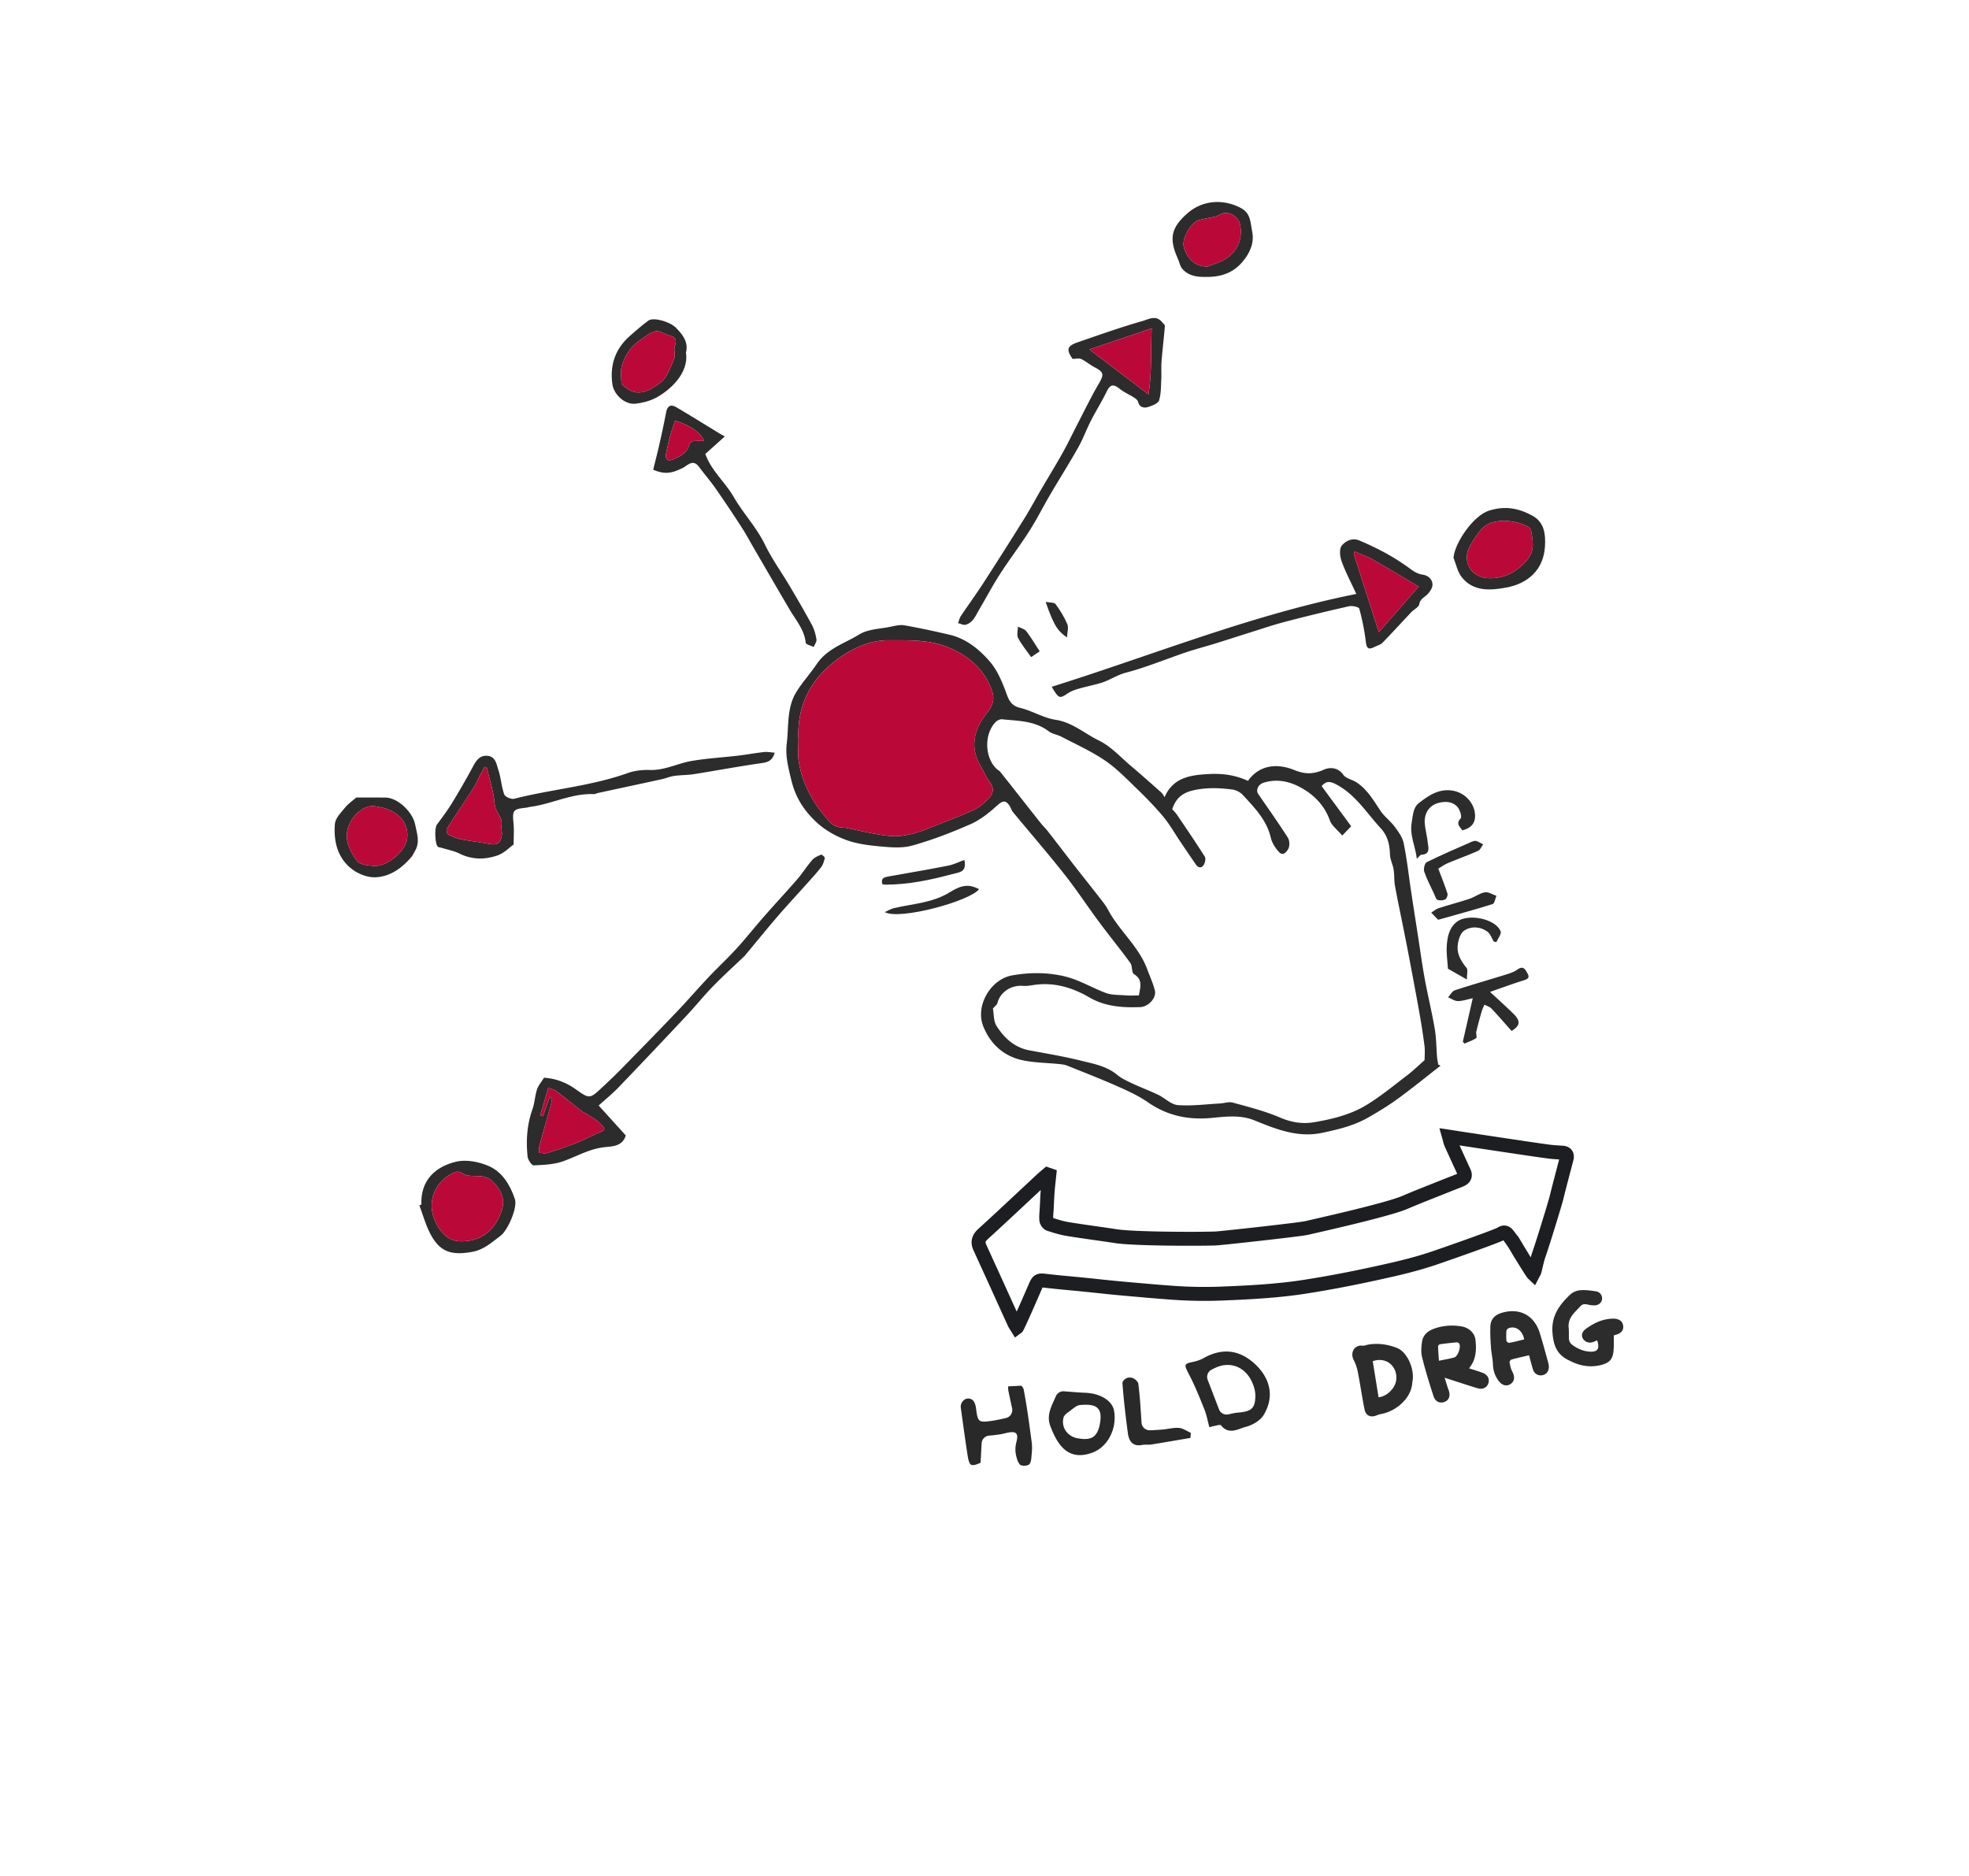 <svg xmlns="http://www.w3.org/2000/svg" width="564.221" height="537.479"><defs><clipPath id="a" clipPathUnits="userSpaceOnUse"><path d="M49.927 106.469h311.4v296.64h-311.4z"/></clipPath><clipPath id="b" clipPathUnits="userSpaceOnUse"><path d="M0 403.109h423.166V0H0Z"/></clipPath></defs><g clip-path="url(#a)" transform="matrix(1.333 0 0 -1.333 0 537.479)"><path d="M0 0c0-1.498-.193-3.026.035-4.488.797-5.121 3.24-9.388 6.758-13.194 1.263-1.367 2.666-1.027 4.029-1.327 2.792-.616 5.592-1.285 8.425-1.601 3.203-.357 6.256.589 9.214 1.792 3.083 1.254 6.224 2.381 9.24 3.777 1.251.579 2.37 1.597 3.322 2.625.9.972 1.054 2.134.094 3.386-.834 1.087-1.352 2.413-2.049 3.61-2.357 4.056-1.144 7.874 1.38 11.12 1.466 1.886 1.854 3.145.963 5.4-1.764 4.459-5.113 7.116-9.25 8.822-4.042 1.668-8.43 1.491-12.739 1.509-4.028.018-7.588-1.634-10.679-3.82C2.781 13.396-.397 7.51 0 0m134.601-68.836c0 1.027.104 2.043-.021 3.03a144.185 144.185 0 0 1-1.066 6.944c-.682 3.856-1.411 7.703-2.136 11.552-.416 2.212-.856 4.42-1.295 6.628-.619 3.105-1.285 6.2-1.85 9.314-.21 1.157-.112 2.368-.3 3.531-.174 1.085-.746 2.132-.78 3.207-.066 2.151-.464 3.999-2.029 5.691-3.036 3.283-5.36 7.186-9.559 9.396-1.518.799-2.207.603-3.105-.379l6.36-8.638-1.926-1.996c-1.119 1.318-2.258 2.133-2.645 3.216-1.008 2.828-2.838 4.945-5.244 6.494-2.71 1.746-5.728 2.67-8.996 1.658-1.218-.377-1.734-1.621-1.168-2.442 2.138-3.107 4.317-6.187 6.35-9.362.382-.597.447-1.719.138-2.342-.272-.549-1.079-1.767-1.997-.796-.809.855-1.538 1.992-1.8 3.121-.894 3.843-3.534 6.484-6.04 9.213-.549.597-1.493 1.045-2.306 1.146-2.632.325-5.169.453-7.934-.102-2.852-.572-4.114-1.836-4.906-4.131.366-.424.742-.782 1.026-1.203 2.019-2.988 4.059-5.964 5.981-9.015.253-.403.053-1.322-.255-1.795-.492-.758-1.194-.574-1.687.141a583.225 583.225 0 0 0-3.347 4.921c-1.196 1.771-2.248 3.66-3.608 5.293-1.774 2.13-3.723 4.128-5.72 6.056-2.207 2.13-4.371 4.385-6.888 6.093-2.915 1.978-6.183 3.44-9.321 5.082-.872.456-1.96.58-2.718 1.158-2.992 2.285-6.549 2.232-10.006 2.587-.456.047-1.091-.241-1.421-.586-2.556-2.675-2.313-7.68.199-10.058.248-.235.59-.386.797-.648 2.873-3.625 5.725-7.267 8.596-10.895.527-.666 1.149-1.258 1.671-1.928 1.872-2.399 3.709-4.826 5.579-7.226 2.153-2.762 4.35-5.49 6.48-8.27.599-.782 1.016-1.702 1.541-2.543 2.471-3.956 6.111-7.132 7.752-11.642.544-1.493 1.239-2.948 1.614-4.482.403-1.645-1.422-3.525-3.125-3.591-3.818-.147-7.547.104-10.952 2.081-3.795 2.203-7.804 3.369-12.233 2.63-.676-.112-1.378-.2-2.056-.147-2.609.204-4.885-1.4-5.464-3.656-.112-.439-.614-.778-.979-1.215.224-1.195.119-2.713.777-3.745 1.646-2.578 3.839-4.638 7.054-5.241 3.72-.699 7.462-1.317 11.131-2.228 2.668-.662 5.447-1.145 7.706-3.01.964-.797 2.157-1.346 3.303-1.885 1.831-.861 3.737-1.563 5.56-2.439 1.439-.692 2.759-2.096 4.206-2.208 2.995-.231 6.039.182 9.062.346.928.051 1.926.42 2.765.187 3.421-.946 6.902-1.816 10.148-3.208 2.482-1.063 4.848-1.446 7.438-.995 3.871.676 7.715 1.608 11.073 3.638 3.108 1.88 5.939 4.228 8.838 6.442 1.361 1.04 2.594 2.249 3.738 3.251M78.704-12.301c1.855 4.292 5.656 4.775 9.612 4.972 2.8.139 5.513-.183 8.314-1.473 2.503 3.54 6.396 3.766 9.885 2.359 2.491-1.004 4.189-.932 6.477.069 1.187.519 2.969.538 4.137-1.124.564-.802 1.909-1.02 2.825-1.618 2.307-1.508 3.645-3.837 5.127-6.072.85-1.281 2.176-2.237 3.099-3.48.803-1.08 1.675-2.29 1.931-3.561.705-3.487 1.092-7.038 1.622-10.56.461-3.065.944-6.126 1.42-9.188.486-3.131.908-6.274 1.48-9.389.659-3.59 1.538-7.14 2.15-10.736.343-2.015.331-4.09.5-6.136.043-.522.167-1.037.253-1.555l.493-.238c-3.068-2.386-6.084-4.842-9.222-7.132-2.005-1.464-4.148-2.755-6.304-3.994-3.065-1.763-6.457-2.572-9.898-3.303-5.288-1.123-9.95.795-14.634 2.694-3.004 1.217-6.113.792-9.145.507-5.014-.473-9.521.456-13.704 3.362-2 1.39-4.271 2.43-6.511 3.422-3.56 1.576-7.193 2.992-10.808 4.443-.535.214-1.138.294-1.719.353-2.627.268-5.306.273-7.875.809-4.111.858-7.01 3.558-8.505 7.366-1.699 4.326 1.555 10.057 6.241 10.886 3.571.631 7.192.692 10.911-.124 3.336-.733 6.093-2.478 9.159-3.632 1.343-.506 2.917-.425 4.391-.542.89-.072 1.791-.014 2.784-.014.259 1.74.928 3.341-1.065 4.588-.544.34-.308 1.745-.787 2.402-2.159 2.966-4.489 5.808-6.677 8.754-2.543 3.424-4.887 7.003-7.529 10.347-3.578 4.53-7.363 8.896-11.042 13.348-.283.343-.392.824-.633 1.209-.906 1.447-1.57 1.252-2.798.141-1.697-1.535-3.574-3.048-5.643-3.957-4.085-1.796-8.284-3.425-12.577-4.614-2.252-.624-4.82-.371-7.211-.146-2.471.231-5.027.585-7.314 1.479-2.261.885-4.401 2.116-6.285 3.918-2.62 2.506-4.305 5.266-5.154 8.78-.631 2.612-1.322 5.172-.997 7.858.456 3.756-.03 7.726 2.068 11.138 1.277 2.078 3.004 3.941 4.32 5.907 2.34 3.497 6.056 4.505 9.195 6.451 1.873 1.161 4.462 1.188 6.742 1.659.979.202 2.033.474 2.982.306 3.254-.574 6.489-1.276 9.708-2.028 3.53-.825 6.303-3.085 8.559-5.662 1.701-1.942 2.783-4.552 3.676-7.032.597-1.66 1.185-2.605 3.016-3.051 2.554-.623 4.929-2.14 7.493-2.527 3.639-.549 6.254-2.955 9.33-4.453 2.595-1.263 4.678-3.6 6.944-5.513 2.194-1.853 4.339-3.764 6.487-5.671.282-.251.449-.63.706-1.002" style="fill:#2c2c2c;fill-opacity:1;fill-rule:nonzero;stroke:none" transform="translate(171.644 244.143)"/><path d="m0 0-1.763-5.938.614-.228L.378-1.821c.292-.517.389-.994.276-1.413-.834-3.081-1.724-6.147-2.556-9.228-.134-.495-.065-1.044-.09-1.567.601-.016 1.249-.187 1.793-.019 2.039.631 4.069 1.312 6.056 2.092 1.648.647 3.217 1.49 4.846 2.19 1.649.709 1.731.747.366 2.122-.786.791-1.832 1.327-2.774 1.959-.316.212-.707.321-1.005.553C5.438-3.69 3.62-2.203 1.75-.785 1.297-.442.691-.302 0 0m10.818-3.849c1.993-2.204 3.907-4.32 5.823-6.436-.741-2.46-3.02-2.325-4.826-2.557-3.118-.401-5.742-1.957-8.595-2.979-1.986-.712-4.231-.804-6.372-.895-.428-.019-1.239 1.183-1.312 1.88-.357 3.442-.14 6.845 1.041 10.165.485 1.361.528 2.875.976 4.254.281.866.939 1.61 1.508 2.539 2.377-.147 4.648-.944 6.673-2.376 3.119-2.206 3.111-2.243 5.861.325 1.445 1.349 2.88 2.711 4.262 4.122 3.926 4.007 7.849 8.018 11.721 12.076 2.37 2.485 4.616 5.088 6.972 7.586 1.91 2.025 3.967 3.913 5.841 5.97 2.089 2.295 4.018 4.735 6.065 7.069 2.328 2.654 4.745 5.232 7.055 7.902 1.145 1.324 2.078 2.832 3.227 4.153.464.534 1.222.853 1.904 1.128.153.062.821-.533.779-.721-.153-.697-.377-1.449-.806-2-1.041-1.336-2.201-2.58-3.331-3.845-1.995-2.235-4.043-4.424-5.996-6.695-2.319-2.697-4.56-5.461-6.835-8.196-.077-.092-.141-.195-.227-.277-2.29-2.19-4.644-4.318-6.856-6.585-1.931-1.979-3.66-4.153-5.553-6.171A1858.26 1858.26 0 0 0 15.104.068c-1.306-1.36-2.784-2.554-4.286-3.917" style="fill:#2c2c2c;fill-opacity:1;fill-rule:nonzero;stroke:none" transform="translate(117.88 169.402)"/><path d="m0 0-.202-.539 5.381-16.813 8.58 9.799c-3.238 1.917-6.474 3.887-9.768 5.757C2.728-1.079 1.334-.592 0 0m-65.137-29.086C-43.309-22.239-22.25-13.639.34-9.127-.81-6.626-1.979-4.424-2.819-2.102c-.371 1.025-.533 2.664.031 3.357.782.963 2.211 1.765 3.769 1.112C4.893.725 8.617-1.244 12.026-3.798c.723-.542 1.614-1.039 2.483-1.161 1.364-.192 2.175-1.073 2.212-2.124.029-.812-.725-1.854-1.429-2.431-.661-.542-1.222-.845-1.424-1.834-.134-.654-1.143-1.106-1.706-1.701-2.069-2.186-4.087-4.421-6.194-6.571-.449-.458-1.189-.63-1.794-.936-1.214-.613-1.612-.266-1.778 1.112a49.688 49.688 0 0 1-1.418 7.148c-.099.362-1.497.677-2.184.523a396.35 396.35 0 0 1-13.757-3.342c-2.67-.701-5.288-1.598-7.925-2.423-2.385-.745-4.759-1.528-7.147-2.266-2.09-.646-4.212-1.19-6.282-1.89-4.295-1.45-8.503-3.213-12.874-4.36-1.999-.525-3.598-1.708-5.505-2.25-1.565-.445-3.164-.77-4.727-1.222-.763-.22-1.544-.506-2.201-.938-1.863-1.225-1.957-1.227-3.513 1.378" style="fill:#2c2c2c;fill-opacity:1;fill-rule:nonzero;stroke:none" transform="translate(291.221 284.655)"/><path d="M0 0a68558.08 68558.08 0 0 0-13.42-4.541L-.709-14.2C.086-9.461-.275-4.797 0 0m-17.021-6.57c-1.405 2.016-1.219 2.77 1.21 3.603C-11.212-1.391-6.626.248-1.954 1.574c1.204.342 2.82 1.333 4.103-.171.252-.296.689-.639.667-.931-.194-2.518-.514-5.026-.712-7.544-.103-1.305.011-2.625-.058-3.934-.079-1.514-.03-3.095-.482-4.505-.209-.649-1.427-1.108-2.275-1.385-.981-.32-1.903-.132-2.248 1.14-.096.353-.534.666-.885.889-.998.636-2.118 1.108-3.032 1.842-1.398 1.121-2.056.969-2.818-.59-1.036-2.12-2.301-4.128-3.376-6.232-.972-1.9-1.703-3.93-2.749-5.786-1.92-3.407-4.017-6.713-5.995-10.088-1.536-2.619-2.898-5.346-4.528-7.902-1.988-3.117-4.25-6.058-6.253-9.166-1.622-2.518-3.027-5.176-4.546-7.762-.735-1.252-1.283-2.733-2.852-3.171-.481-.135-1.096.213-1.65.341.198.512.311 1.081.608 1.526 1.576 2.356 3.252 4.645 4.792 7.023 2.995 4.627 5.946 9.283 8.865 13.959 1.226 1.966 2.311 4.019 3.481 6.02 1.581 2.707 3.229 5.377 4.759 8.112 1.159 2.073 2.169 4.228 3.264 6.337 1.468 2.829 2.857 5.706 4.465 8.454 1.178 2.014 1.148 2.506-.874 3.573-.994.525-1.871 1.276-2.877 1.771-.434.213-1.061.036-1.861.036" style="fill:#2c2c2c;fill-opacity:1;fill-rule:nonzero;stroke:none" transform="translate(247.591 332.635)"/><path d="m0 0-.455.112c-.318-.58-.643-1.155-.951-1.74-.535-1.015-.985-2.083-1.602-3.044-1.841-2.867-3.766-5.678-5.586-8.558-.16-.252.082-1.082.358-1.228.858-.454 1.799-.825 2.751-1.016 1.958-.392 3.954-.588 5.913-.973 1.837-.36 2.626.115 2.83 2.01.069.641-.192 1.326-.083 1.953.308 1.776-1.329 2.836-1.463 4.571C1.506-5.247.606-2.635 0 0m5.785-16.584c-.905-.639-2.038-1.844-3.424-2.332-2.713-.955-5.504-.97-8.222.38-1.185.588-2.541.83-3.82 1.226-.274.084-.61.082-.816.246-.636.505-.74 4.025-.241 4.71 1.126 1.545 2.29 3.073 3.285 4.701A165.31 165.31 0 0 1-2.893.294C-2.202 1.58-1.425 2.62.161 2.477 1.915 2.319 2.086.68 2.484-.506c.577-1.721.669-3.609 1.28-5.313.188-.522 1.509-1.093 2.131-.935 8.114 2.064 16.547 2.708 24.492 5.548 1.461.523 3.136.689 4.699.638 3.19-.104 5.966 1.435 8.974 1.945 3.3.56 6.662.746 9.992 1.139 1.859.22 3.704.571 5.564.775.728.079 1.482-.084 2.297-.141-.503-1.664-1.395-2.043-2.754-2.233C54.274.231 49.423-.688 44.55-1.46c-1.397-.222-2.835-.183-4.238-.381-.91-.128-1.781-.512-2.685-.71-4.578-1.001-9.162-1.979-13.743-2.969-.285-.062-.565-.248-.841-.236-4.793.21-9.071-2.144-13.7-2.741-.29-.038-.57-.148-.86-.179-2.851-.3-2.995-.537-2.721-3.366.132-1.363.023-2.749.023-4.542" style="fill:#2c2c2c;fill-opacity:1;fill-rule:nonzero;stroke:none" transform="translate(104.633 238.25)"/><path d="M0 0c-.376-1.169-.764-2.245-1.064-3.345a56.396 56.396 0 0 1-.822-3.528c-.303-1.468.247-1.981 1.645-1.379 1.467.632 2.891 1.397 3.346 3.18.075.294.53.647.848.691.734.103 1.491.033 2.297.033C5.695-2.661 3.12-.896 0 0m-4.691-10.539c.438 1.787.896 3.541 1.294 5.307.515 2.288 1.022 4.579 1.456 6.883.288 1.527.961 1.99 2.28 1.213 3.115-1.833 6.18-3.75 9.268-5.629.348-.212.711-.399 1.101-.616L6.519-7.142c1.227-3.543 4.218-6.003 6.096-9.249 2.047-3.537 4.924-6.538 6.742-10.291 1.481-3.058 3.508-5.848 5.246-8.784 1.643-2.776 3.275-5.561 4.805-8.399.517-.958.822-2.072 1-3.151.082-.496-.378-1.081-.592-1.626-.599.298-1.683.546-1.719.901-.286 2.791-2.069 4.796-3.4 7.048-2.612 4.42-5.174 8.87-7.757 13.308-.854 1.468-1.651 2.972-2.573 4.395a295.228 295.228 0 0 1-5.583 8.339c-1.136 1.629-2.444 3.137-3.629 4.733-1.335 1.799-2.492.242-3.551-.268-2.163-1.041-3.684-1.471-6.295-.353" style="fill:#2c2c2c;fill-opacity:1;fill-rule:nonzero;stroke:none" transform="translate(145.107 312.769)"/><path d="M0 0c3.45.071 6.088 1.463 7.753 4.597 1.144 2.152 1.774 4.259.342 6.532-.947 1.504-2.056 2.724-3.974 2.886-1.282.108-2.82-.117-3.767.518-1.019.684-1.641.476-2.426.061-3.866-2.04-5.508-6.377-3.507-10.476C-4.469 1.843-2.882-.015 0 0m-8.637 7.906c-.229 5.247 3.059 8.204 7.527 9.231 2.169.498 4.898-.037 6.993-.964 2.913-1.288 4.585-4.097 5.583-7.117.596-1.803-1.522-6.696-3.096-7.862C6.473-.211 4.835-1.803 2.258-2.268c-4.521-.816-7.022.006-9.077 4.074-.949 1.879-1.514 3.952-2.252 5.937l.434.163" style="fill:#2c2c2c;fill-opacity:1;fill-rule:nonzero;stroke:none" transform="translate(99.224 136.35)"/><path d="M0 0c3.423-.051 6.067 1.451 8.205 4.038 1.613 1.952 1.133 4.129.75 6.289-.055.311-.458.636-.779.812C5.71 12.49.624 13.154-1.659 10.58c-.946-1.068-1.747-2.294-2.456-3.539C-6.063 3.617-3.959.065 0 0m-7.714 4.4c.289 3.261 4.285 9.072 7.632 10.126 3.505 1.104 6.406.517 9.356-1.101 2.618-1.435 2.821-4.116 2.68-6.555-.293-5.091-3.69-8.02-8.271-8.871C.409-2.609-3.48-3.004-5.999.306c-.867 1.139-1.16 2.717-1.715 4.094" style="fill:#2c2c2c;fill-opacity:1;fill-rule:nonzero;stroke:none" transform="translate(320.167 278.91)"/><path d="M0 0c1.257.518 2.615.874 3.75 1.586C6.359 3.221 7.518 5.85 6.983 8.914c-.294 1.68-2.086 2.889-3.679 2.539-.599-.132-1.127-.569-1.724-.723-1.18-.305-2.415-.416-3.574-.779-1.612-.504-3.549-3.882-3.187-5.556C-4.717 2.25-3.006-.115 0 0m-.58-2.234c-1.36-.004-3.435.044-4.907 1.761-.475.554-.6 1.4-.915 2.1-1.99 4.417-1.493 6.749 2.119 9.887 3.19 2.771 7.688 3.099 11.497 1.014 2.064-1.129 1.961-3.161 2.329-4.954.521-2.53-.509-4.745-2.11-6.61C5.544-1.235 3.061-2.315-.58-2.234" style="fill:#2c2c2c;fill-opacity:1;fill-rule:nonzero;stroke:none" transform="translate(259.625 345.913)"/><path d="M0 0c-2.617.301-5.949-2.959-5.913-6.506.019-1.801 1.092-3.811 2.244-5.294.643-.826 2.413-.973 3.7-1.059 2.441-.162 6.788 2.877 7.073 6.077C7.427-3.147 4.707-.542 0 0m-3.85 1.85c2.255 0 4.257.021 6.258-.005C5.106 1.81 8.269-1.288 8.802-3.95c.391-1.959 1.094-3.816-.055-5.72-.25-.414-.427-.886-.734-1.249-2.045-2.408-4.584-4.241-7.743-4.38-1.644-.072-3.608.672-4.957 1.678-3.209 2.393-4.079 6.043-3.766 9.818.103 1.242 1.35 2.452 2.235 3.546.661.817 1.581 1.423 2.368 2.107" style="fill:#2c2c2c;fill-opacity:1;fill-rule:nonzero;stroke:none" transform="translate(80.444 229.913)"/><path d="M0 0c3.157-3.435 6.033-1.471 8.387.241 1.467 1.068 2.143 3.327 2.947 5.151.33.75-.166 1.847.122 2.638.485 1.332.222 1.999-1.143 2.35-1.025.264-2.116 1.097-2.998.895-1.234-.284-2.325-1.26-3.435-2.004C1.924 7.96.739 5.986.076 3.848-.334 2.527 0 .975 0 0m13.859 6.682c.703-4.511-3.596-8.22-6.535-9.755-1.293-.674-2.818-1.055-4.278-1.225C.726-4.57-1.668-2.359-1.975-.026c-.555 4.217.73 7.712 3.978 10.468 1.25 1.061 2.459 2.183 3.792 3.129 1.081.767 4.545-.204 5.882-1.521 1.549-1.526 2.756-3.202 2.182-5.368" style="fill:#2c2c2c;fill-opacity:1;fill-rule:nonzero;stroke:none" transform="translate(133.6 320.727)"/><path d="M0 0c1.808-1.682 3.441-3.14 5.003-4.671 1.633-1.6 1.483-2.606-.377-3.718C3.187-6.773 1.789-5.143.313-3.586c-.379.399-1.004.566-1.516.839-.198-.478-.443-.941-.585-1.435a90.8 90.8 0 0 1-1.166-4.372c-.105-.448.195-1.23-.017-1.371-.762-.51-1.662-.81-2.511-1.19l-.368.406 2.135 9.348c-1.151-.238-2.183-.609-3.215-.61-.697 0-1.393.523-2.09.812.482.517.873 1.311 1.462 1.506C-4.013 1.519-.417 2.536 3.149 3.648c.937.292 1.943.575 2.713 1.141 1.339.984 1.776-.069 2.217-.865.575-1.038-.223-1.241-1.051-1.503C4.818 1.722 2.641.919 0 0" style="fill:#2c2c2c;fill-opacity:1;fill-rule:nonzero;stroke:none" transform="translate(320.31 189.976)"/><path d="M0 0c-.326 2.813-1.592 5.015-1.097 7.829.28 1.589.304 3.186 1.508 4.121 2.106 1.635 4.342 3.199 7.343 2.682 2.718-.469 4.869-2.9 4.766-5.64-.056-1.481-1.001-2.477-2.74-2.886-.503.783-1.474 1.373-.364 2.565.318.342-.141 1.844-.666 2.446-1.13 1.294-2.864 1.271-4.31.823-1.93-.598-2.901-2.358-2.732-4.377.112-1.333.49-2.643.626-3.976C2.452 2.439 3.015.973.95.849.701.834.475.439 0 0" style="fill:#2c2c2c;fill-opacity:1;fill-rule:nonzero;stroke:none" transform="translate(304.573 218.603)"/><path d="M0 0c-.437.719-.714 1.656-1.341 2.114-1.571 1.148-3.545 1.225-5.044.215-.854-.574-1.296-2.194-1.378-3.38-.12-1.75.804-3.258 1.938-4.637.313-.38.047-1.236.047-2.473l-4.063 2.32c-.094 1.635-.392 3.414-.24 5.154.156 1.788.507 3.611 2.098 4.895 2.349 1.896 8.332.76 9.467-2.002C1.713 1.649.898.664.564-.123L0 0" style="fill:#2c2c2c;fill-opacity:1;fill-rule:nonzero;stroke:none" transform="translate(321.105 200.801)"/><path d="M0 0c.688-1.823 1.398-3.564 1.974-5.349.114-.353-.171-1.106-.481-1.263C1.025-6.85.32-6.878-.181-6.701c-.318.112-.47.746-.662 1.161-.755 1.625-1.606 3.219-2.18 4.907-.196.576.107 1.819.541 2.034C.666 2.96 3.902 4.34 7.119 5.758c.316.139.724.278 1.025.192.525-.151 1.001-.477 1.497-.729-.358-.476-.616-1.177-1.091-1.389-2.134-.949-4.343-1.73-6.497-2.636C1.316.887.658.39 0 0" style="fill:#2c2c2c;fill-opacity:1;fill-rule:nonzero;stroke:none" transform="translate(309.185 216.468)"/><path d="M0 0c.658.291 1.29.694 1.979.856 4.075.954 8.338 1.111 12.063 3.452 2.663 1.674 4.239 1.655 6.226.626C18.404 2.384 3.156-1.797 0 0" style="fill:#2c2c2c;fill-opacity:1;fill-rule:nonzero;stroke:none" transform="translate(190.198 207.132)"/><path d="M0 0c.565-2.706-1.102-2.639-2.671-3.062-4.664-1.259-9.35-2.233-14.2-2.248-.234-.001-.468.043-.75.072-.422 1.417.498 1.548 1.48 1.72 4.228.739 8.46 1.467 12.671 2.298C-2.267-.982-1.131-.407 0 0" style="fill:#2c2c2c;fill-opacity:1;fill-rule:nonzero;stroke:none" transform="translate(207.314 218.344)"/><path d="m0 0-1.482 1.523c.535.335 1.031.794 1.614.982 2.194.709 4.433 1.278 6.62 2.006 1.132.376 2.152 1.197 3.296 1.396.76.132 1.65-.479 2.482-.757-.264-.614-.397-1.646-.813-1.777C7.965 2.194 4.163 1.173 0 0" style="fill:#2c2c2c;fill-opacity:1;fill-rule:nonzero;stroke:none" transform="translate(309.152 205.482)"/><path d="M0 0c-1.668 1.257-2.627 1.854-4.587 7.66.901-.183 1.848-.092 2.136-.485C-1.464 5.83-.572 4.373.077 2.84.383 2.118.054 1.128 0 0" style="fill:#2c2c2c;fill-opacity:1;fill-rule:nonzero;stroke:none" transform="translate(229.37 266.164)"/><path d="M0 0c-1.019 1.454-2.069 2.7-2.801 4.111-.336.646-.045 1.617-.038 2.44.612-.318 1.415-.488 1.798-.983C0 4.221.863 2.737 1.842 1.236L0 0" style="fill:#2c2c2c;fill-opacity:1;fill-rule:nonzero;stroke:none" transform="translate(221.66 261.949)"/><path d="M0 0c-.397 7.51 2.781 13.396 8.743 17.611 3.091 2.186 6.651 3.838 10.679 3.82 4.309-.018 8.697.159 12.739-1.509 4.137-1.706 7.486-4.363 9.25-8.822.891-2.255.503-3.514-.963-5.4-2.524-3.246-3.737-7.064-1.38-11.12.697-1.197 1.215-2.523 2.049-3.61.96-1.252.806-2.414-.094-3.386-.952-1.028-2.071-2.046-3.322-2.625-3.016-1.396-6.157-2.523-9.24-3.777-2.958-1.203-6.011-2.149-9.214-1.792-2.833.316-5.633.985-8.425 1.601-1.363.3-2.766-.04-4.029 1.327C3.275-13.876.832-9.609.035-4.488-.193-3.026 0-1.498 0 0" style="fill:#ba0938;fill-opacity:1;fill-rule:nonzero;stroke:none" transform="translate(171.644 244.143)"/><path d="M0 0c.691-.302 1.297-.442 1.75-.785C3.62-2.203 5.438-3.69 7.29-5.132c.298-.232.689-.341 1.005-.553.942-.632 1.988-1.168 2.774-1.959 1.365-1.375 1.283-1.413-.366-2.122-1.629-.7-3.198-1.543-4.846-2.19-1.987-.78-4.017-1.461-6.056-2.092-.544-.168-1.192.003-1.793.019.025.523-.044 1.072.09 1.567C-1.07-9.381-.18-6.315.654-3.234c.113.419.016.896-.276 1.413l-1.527-4.345-.614.228L0 0" style="fill:#ba0938;fill-opacity:1;fill-rule:nonzero;stroke:none" transform="translate(117.88 169.402)"/><path d="M0 0c1.334-.592 2.728-1.079 3.991-1.796 3.294-1.87 6.53-3.84 9.768-5.757l-8.58-9.799L-.202-.539 0 0" style="fill:#ba0938;fill-opacity:1;fill-rule:nonzero;stroke:none" transform="translate(291.221 284.655)"/><path d="M0 0c-.275-4.797.086-9.461-.709-14.2L-13.42-4.541 0 0" style="fill:#ba0938;fill-opacity:1;fill-rule:nonzero;stroke:none" transform="translate(247.591 332.635)"/><path d="M0 0c.606-2.635 1.506-5.247 1.712-7.913.134-1.735 1.771-2.795 1.463-4.571-.109-.627.152-1.312.083-1.953-.204-1.895-.993-2.37-2.83-2.01-1.959.385-3.955.581-5.913.973-.952.191-1.893.562-2.751 1.016-.276.146-.518.976-.358 1.228 1.82 2.88 3.745 5.691 5.586 8.558.617.961 1.067 2.029 1.602 3.044.308.585.633 1.16.951 1.74L0 0" style="fill:#ba0938;fill-opacity:1;fill-rule:nonzero;stroke:none" transform="translate(104.633 238.25)"/><path d="M0 0c3.12-.896 5.695-2.661 6.25-4.348-.806 0-1.563.07-2.297-.033-.318-.044-.773-.397-.848-.691C2.65-6.855 1.226-7.62-.241-8.252c-1.398-.602-1.948-.089-1.645 1.379.244 1.183.503 2.365.822 3.528C-.764-2.245-.376-1.169 0 0" style="fill:#ba0938;fill-opacity:1;fill-rule:nonzero;stroke:none" transform="translate(145.107 312.769)"/><path d="M0 0c-2.88-.013-4.466 1.845-5.576 4.119-2.001 4.099-.359 8.436 3.506 10.477.786.414 1.407.622 2.426-.062.947-.635 2.485-.41 3.767-.518 1.918-.162 3.027-1.382 3.974-2.885 1.433-2.274.802-4.381-.341-6.533C6.091 1.465 3.453.072 0 0" style="fill:#ba0938;fill-opacity:1;fill-rule:nonzero;stroke:none" transform="translate(99.222 136.349)"/><path d="M0 0c-3.959.064-6.063 3.616-4.114 7.041.708 1.244 1.509 2.47 2.456 3.538 2.282 2.575 7.368 1.91 9.834.559.321-.176.725-.5.78-.811.382-2.16.862-4.338-.75-6.289C6.068 1.451 3.423-.052 0 0" style="fill:#ba0938;fill-opacity:1;fill-rule:nonzero;stroke:none" transform="translate(320.166 278.91)"/><path d="M0 0c-3.006-.115-4.717 2.25-5.181 4.395-.362 1.674 1.575 5.052 3.187 5.556 1.159.363 2.394.474 3.574.779.597.154 1.125.591 1.724.723 1.593.35 3.385-.859 3.679-2.539.535-3.064-.624-5.693-3.233-7.328C2.615.874 1.257.518 0 0" style="fill:#ba0938;fill-opacity:1;fill-rule:nonzero;stroke:none" transform="translate(259.625 345.913)"/><path d="M0 0c4.707-.542 7.427-3.147 7.104-6.782-.285-3.2-4.632-6.239-7.073-6.077-1.287.086-3.057.233-3.7 1.059-1.152 1.483-2.225 3.493-2.244 5.294C-5.949-2.959-2.617.301 0 0" style="fill:#ba0938;fill-opacity:1;fill-rule:nonzero;stroke:none" transform="translate(80.444 229.913)"/><path d="M0 0c0 .975-.334 2.527.076 3.848C.739 5.986 1.924 7.96 3.88 9.271c1.11.744 2.201 1.72 3.435 2.004.882.202 1.973-.631 2.998-.895 1.365-.351 1.628-1.018 1.143-2.35-.288-.791.208-1.888-.122-2.638-.804-1.824-1.48-4.083-2.947-5.151C6.033-1.471 3.157-3.435 0 0" style="fill:#ba0938;fill-opacity:1;fill-rule:nonzero;stroke:none" transform="translate(133.6 320.727)"/></g><g clip-path="url(#b)" transform="matrix(1.333 0 0 -1.333 0 537.479)"><path d="M0 0c1.171.245 2.243.42 3.287.703.797.215 1.524 2.368 1.053 3.007-.103.139-.357.259-.528.243a68.887 68.887 0 0 1-3.568-.402c-.17-.024-.439-.301-.434-.455C-.16 2.051-.069 1.007 0 0m6.466-1.629c1.01-.329 1.942-.61 2.858-.936 1.118-.399 1.611-1.281 1.305-2.261-.301-.963-1.235-1.424-2.383-1.072-2.289.701-4.561 1.455-7.024 2.246.294-.921.517-1.754.825-2.554.47-1.224.196-2.205-.8-2.624-.964-.407-2.009-.01-2.399 1.175-.911 2.774-1.76 5.574-2.472 8.404-.258 1.022-.171 2.175-.03 3.241.198 1.512 1.186 2.394 2.635 2.913 1.957.7 3.924.81 5.943.467 1.463-.249 2.757-1.389 2.922-2.841.243-2.137.179-4.263-1.38-6.158" style="fill:#2c2c2c;fill-opacity:1;fill-rule:nonzero;stroke:none" transform="translate(309.328 110.683)"/><path d="M0 0c-.357-.151-.642-.296-.944-.394-.845-.277-1.762.076-2.146.805-.387.733-.136 1.468.67 2.056 1.727 1.257 3.585 2.144 5.778 2.189 1.284.027 2.111-.513 2.232-1.53.122-1.026-.51-1.722-1.8-1.987-.084-.017-.161-.063-.202-.08-.022-1.167.037-2.313-.084-3.44-.188-1.736-.911-2.475-2.621-2.914-2.355-.605-4.583-.223-6.718.871-.052.027-.103.06-.157.084-2.647 1.193-3.438 3.253-3.622 6.107-.232 3.575 1.532 5.891 3.822 8.069.533.507 1.389.866 2.127.928 1.132.093 2.301-.061 3.433-.242A1.522 1.522 0 0 0 1.04 8.767C.911 8.014.226 7.502-.658 7.505c-.147 0-.295.028-.443.031-.827.02-1.758.593-2.452-.165-1.215-1.328-2.781-2.489-2.575-4.633.073-.762.038-1.535.055-2.303.016-.709.348-1.178.951-1.585 1.034-.697 2.121-1.16 3.367-1.273C.055-2.586.624-1.862 0 0" style="fill:#2c2c2c;fill-opacity:1;fill-rule:nonzero;stroke:none" transform="translate(343.34 115.076)"/><path d="M0 0c-.337 1.927-1.839 2.974-3.309 2.425-.206-.076-.474-.318-.491-.503a12.707 12.707 0 0 1-.02-2.198c.015-.179.426-.495.602-.463C-2.153-.542-1.103-.263 0 0m1.041-3.407c-1.286-.304-2.522-.572-3.74-.908-.201-.055-.481-.435-.448-.614.127-.675.268-1.382.589-1.978.587-1.091.512-2.085-.358-2.669-.87-.584-1.857-.318-2.596.688-.775 1.056-1.163 2.215-1.208 3.543-.041 1.198-.333 2.387-.416 3.586-.104 1.522-.197 3.054-.132 4.574.066 1.557.977 2.485 2.511 2.924 3.795 1.085 6.912-.534 8.107-4.35.651-2.081 1.208-4.192 1.795-6.293.087-.311.142-.638.154-.96.037-.958-.554-1.696-1.443-1.842-.885-.145-1.7.359-1.975 1.27-.297.985-.552 1.983-.84 3.029" style="fill:#2c2c2c;fill-opacity:1;fill-rule:nonzero;stroke:none" transform="translate(327.649 115.267)"/><path d="M0 0c1.749.161 3.643 1.943 3.809 3.819.259 2.918-2.253 4.962-5.058 3.936L0 0m7.242 3.089C7.045-.189 3.808-2.972.609-3.586A4.752 4.752 0 0 1-.4-3.881c-1.231-.531-2.335-.098-2.602 1.219-.539 2.659-.923 5.349-1.44 8.012-.17.88-.45 1.772-.861 2.566-.94 1.812.229 3.388 1.833 3.181.414-.054.861.166 1.296.238 2.099.347 4.166.035 6.096-.71C6.057 9.8 7.619 6.44 7.349 3.818c-.027-.264-.077-.526-.107-.729" style="fill:#2c2c2c;fill-opacity:1;fill-rule:nonzero;stroke:none" transform="translate(296.346 102.828)"/><path d="M0 0a1.752 1.752 0 0 1 2.034-1.076c.775.179 1.424.326 2.081.379 2.843.231 3.694.916 3.698 3.655.002 1.098-.381 2.288-.892 3.279-1.569 3.04-4.683 4.086-7.678 2.707-.293-.135-.583-.28-.865-.428a1.753 1.753 0 0 1-.81-2.182L0 0m-2.07-3.846C-2.424-2.554-2.664-1.217-3.156.02c-.985 2.476-1.989 4.959-3.206 7.324-1.165 2.262-1.294 2.421.817 2.87.774.164 1.545.411 2.234.8C.84 13.361 4.716 12.76 8.075 9.406c2.726-2.721 3.987-6.508 1.529-10.61-.719-1.201-2.378-2.17-3.791-2.538-1.684-.44-3.67-1.835-5.38.297-.202.251-1.168-.111-1.779-.189l-.724-.212" style="fill:#292929;fill-opacity:1;fill-rule:nonzero;stroke:none" transform="translate(262.048 100.236)"/><path d="M0 0c-.51 3.78-1.001 7.568-1.727 11.309-.049.251-.25.528-.521.779-.923-.067-1.85-.11-2.78-.137-.056-.334-.03-.72.046-1.096.249-1.218.513-2.434.776-3.642A1.756 1.756 0 0 0-5.535 5.13c-1.091-.249-2.18-.493-3.281-.64-2.623-.351-2.778-.16-3.144 2.714-.159 1.25-.617 1.949-1.379 2.099-1.109.219-2.051-.871-1.895-1.99.464-3.329.916-6.66 1.424-9.983.124-.813.33-2.075.822-2.257.673-.249 1.655.337 2.003.431l.225 4.185a1.757 1.757 0 0 0 1.593 1.657c1.11.099 2.273.208 3.392.492 1.99.505 3.129.46 2.491-1.877a5.915 5.915 0 0 1-.087-2.774c.161-.759.391-1.548.86-2.074.303-.341 1.576-.304 1.974.052.473.422.461 1.475.539 2.206C.096-1.754.118-.873 0 0" style="fill:#292929;fill-opacity:1;fill-rule:nonzero;stroke:none" transform="translate(221.776 93.238)"/><path d="M0 0c.987 4.326-.965 4.835-4.14 4.559-.745-.065-1.474-.732-2.133-1.225-.558-.416-1.303-.907-1.447-1.492-.509-2.08.817-4.006 2.981-4.415C-1.926-3.105-.629-2.468 0 0m-9.358 6.446a1.76 1.76 0 0 0 1.753 1.066c1.608-.128 3.117-.259 4.628-.323 3.183-.135 5.753-1.714 6.126-3.846.682-3.9-1.384-7.809-4.638-9.012-5.319-1.966-7.566 1.778-9.057 5.704-.909 2.391.305 4.353 1.188 6.411" style="fill:#292929;fill-opacity:1;fill-rule:nonzero;stroke:none" transform="translate(236.335 96.605)"/><path d="M0 0a1.763 1.763 0 0 1 1.844-1.641c.873.042 1.733.086 2.591.156 1.209.097 2.425.451 3.611.357.87-.069 1.696-.68 2.542-1.05l-.068-1.099c-2.81-.477-5.618-.968-8.433-1.418-.622-.099-1.283.031-1.899-.089-2.13-.416-2.908.839-3.136 2.591-.464 3.556-.9 7.119-1.154 10.692-.015.212.125.436.332.664.604.666 1.644.718 2.35.16.377-.299.681-.607.726-.95C-.336 5.661-.189 2.92 0 0" style="fill:#292929;fill-opacity:1;fill-rule:nonzero;stroke:none" transform="translate(245.392 97.372)"/><path d="M0 0c-.2.327-.429.628-.582.964-1.528 3.345-3.042 6.697-4.565 10.045-.942 2.071-1.896 4.138-2.836 6.211-.503 1.107-.29 1.959.665 2.829 4.254 3.876 8.438 7.829 12.651 11.75.407.378.84.728 1.261 1.091l.362-.124c-.122-1.19-.267-2.378-.36-3.57-.09-1.165-.127-2.333-.187-3.5-.044-.854-.153-1.712-.096-2.559.022-.333.352-.831.649-.928 1.305-.426 2.631-.841 3.982-1.063 3.434-.564 6.889-.996 10.327-1.53 4.053-.629 18.394-.619 21.447-.494 1.136.047 18.286 1.926 19.615 2.266.996.254 17.065 3.779 21.094 5.504 3.02 1.293 6.09 2.469 9.139 3.694.955.384 1.924.735 2.869 1.143.714.309 1.071.824.703 1.626-.948 2.071-1.904 4.138-2.836 6.216-.168.376-.234.799-.41 1.423 1.673-.256 3.17-.488 4.667-.714 2.965-.448 5.931-.896 8.897-1.336 2.598-.386 5.195-.779 7.798-1.133.99-.134 1.993-.178 2.991-.247.858-.06 1.114-.511.907-1.304-.744-2.847-1.509-5.69-2.21-8.548-.2-.819-2.655-8.924-3.77-12.142-.389-1.12-.599-2.302-.902-3.453-.042-.161-.152-.303-.301-.591-.285.269-2.626 4.1-3.63 5.78a21.754 21.754 0 0 1-1.872 2.697c-.297.361-.713.613-1.376.166-.779-.524-11.168-4.153-14.103-5.161-3.011-1.034-6.11-1.853-9.216-2.565-6.497-1.489-12.569-2.718-19.144-3.737-5.717-.885-12.093-1.217-17.886-1.436a93.944 93.944 0 0 0-10.448.197c-3.8.275-7.595.619-11.39.963-2.417.219-4.828.501-7.243.744-2.804.281-5.613.513-8.411.84-1.499.176-1.71.142-2.29-1.207C2.729 5.943.173.126 0 0Z" style="fill:none;stroke:#1c1e21;stroke-width:3;stroke-linecap:butt;stroke-linejoin:miter;stroke-miterlimit:10;stroke-dasharray:none;stroke-opacity:1" transform="translate(218.607 117.846)"/></g></svg>